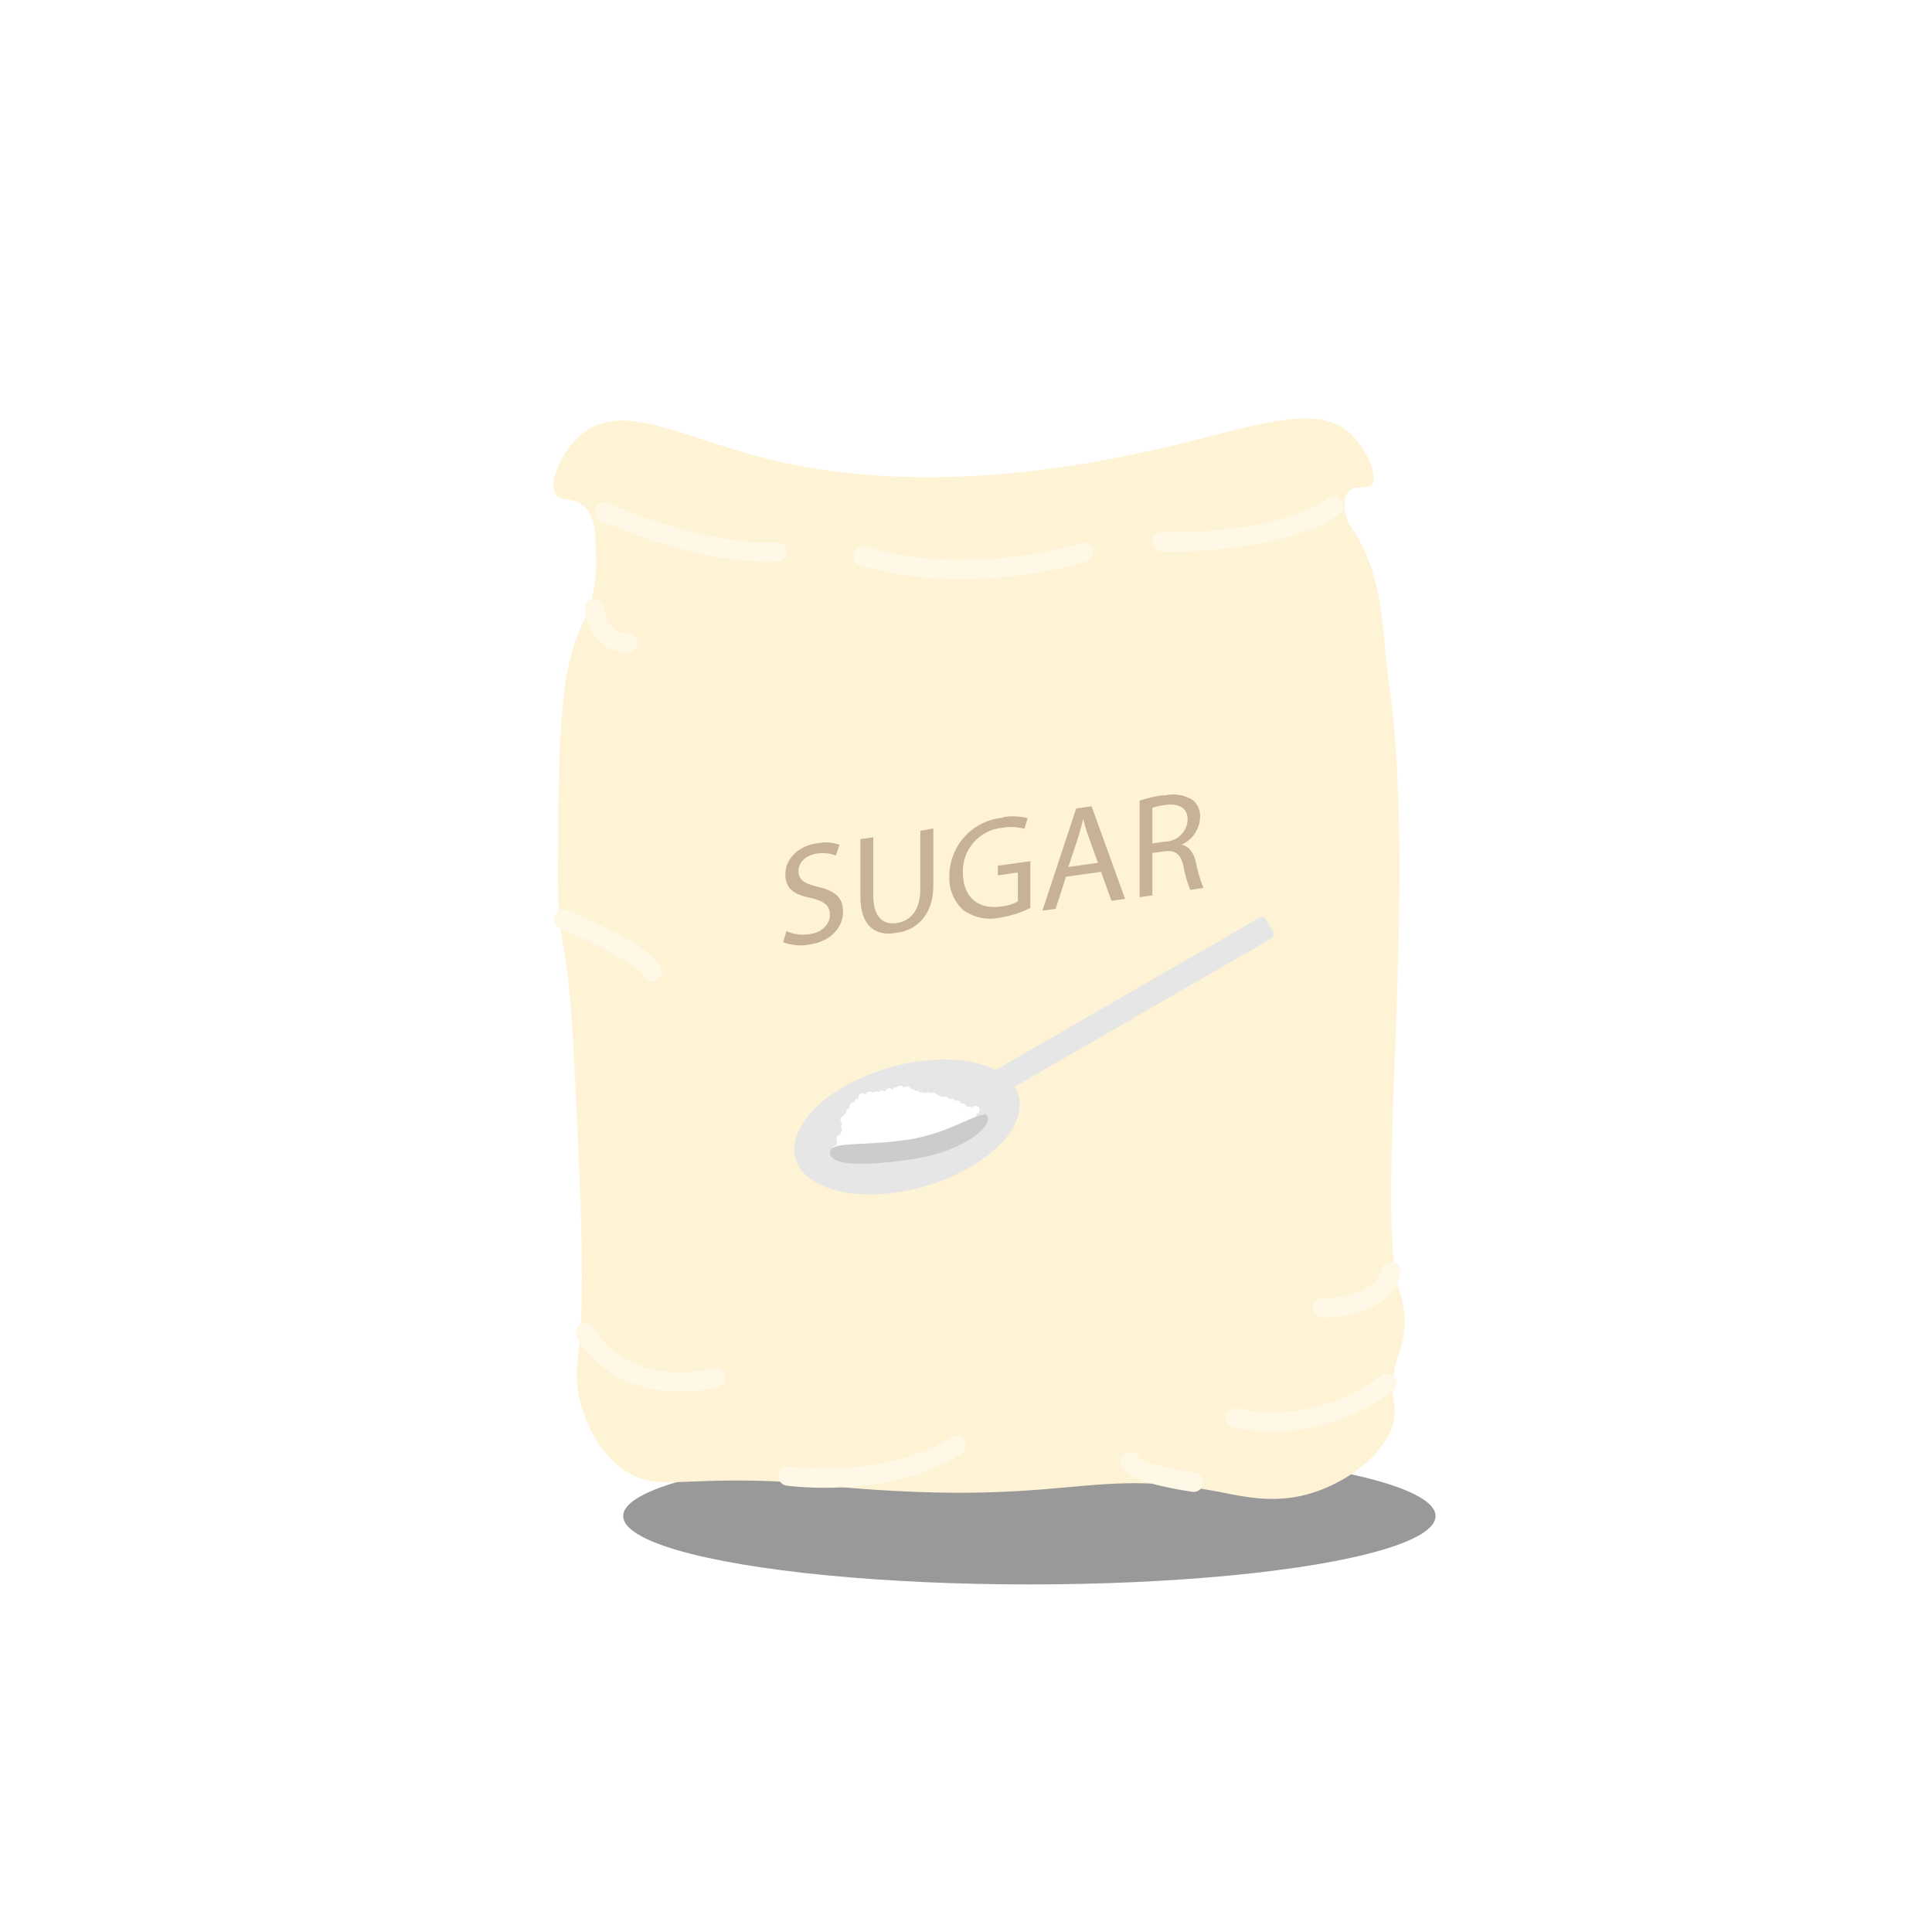 <svg xmlns="http://www.w3.org/2000/svg" xmlns:xlink="http://www.w3.org/1999/xlink" width="200" height="200" viewBox="0 0 200 200">
  <defs>
    <style>
      .cls-1, .cls-7 {
        fill: none;
      }

      .cls-2 {
        opacity: 0.4;
        filter: url(#AI_Shadow_1);
      }

      .cls-3 {
        fill: #fff3d5;
      }

      .cls-4 {
        isolation: isolate;
      }

      .cls-5 {
        clip-path: url(#clip-path);
      }

      .cls-6 {
        fill: #c7b299;
      }

      .cls-7 {
        stroke: #fff8e6;
        stroke-miterlimit: 10;
        stroke-width: 2px;
      }

      .cls-7, .cls-9 {
        stroke-linecap: round;
      }

      .cls-8, .cls-9 {
        fill: #e6e6e6;
      }

      .cls-9 {
        stroke: #e6e6e6;
        stroke-linejoin: round;
      }

      .cls-10 {
        fill: #fff;
      }

      .cls-11 {
        fill: #ccc;
      }
    </style>
    <filter id="AI_Shadow_1" name="AI_Shadow_1">
      <feGaussianBlur result="blur" stdDeviation="2" in="SourceAlpha"/>
      <feOffset result="offsetBlurredAlpha" dx="4" dy="4" in="blur"/>
      <feMerge>
        <feMergeNode in="offsetBlurredAlpha"/>
        <feMergeNode in="SourceGraphic"/>
      </feMerge>
    </filter>
    <clipPath id="clip-path">
      <polygon class="cls-1" points="81.07 98.21 81.09 87.79 124.64 81.67 124.62 92.09 81.07 98.21"/>
    </clipPath>
  </defs>
  <g id="Sugar">
    <g class="cls-2">
      <ellipse cx="102.56" cy="152.94" rx="42.05" ry="7.08"/>
    </g>
    <g>
      <g>
        <path class="cls-3" d="M60.22,52.22c1.23.87,1.4,2.5,1.43,3.74.1,3.58.15,5.37-1.43,8.78-2.37,5.12-2.4,12.07-2.45,26,0,8.17,1,5.34,1.64,18.68.71,14.35,1.23,24.87.41,31.19a11.21,11.21,0,0,0,0,3.18c0,.42.91,6,5.1,8.59,3,1.86,5.21.64,14.3.93,3.76.13,4.38.37,9.19.75,22.21,1.76,24.44-2.19,37.79.38,2.58.49,5.71,1.26,9.39.18,4.09-1.19,8.5-4.53,8.79-8.22.09-1.18-.32-1.32-.21-3.17.17-2.62,1.07-3.53,1.23-5.79a10.6,10.6,0,0,0-.61-4.11c-2.47-8.37,2-41.35-1-62.58-.79-5.57-.4-11.2-4.08-16.43-.3-.44-1-2.71,0-3.55.7-.59,1.74-.07,2.25-.56.88-.86-.68-4-2.25-5.42-3.75-3.37-11.25-.16-20.63,1.87-6,1.3-23.33,5-40,.75-8.23-2.12-14.26-5.65-18.39-2.81-2.45,1.69-4.15,5.56-3.06,6.73C58.13,51.89,59.15,51.46,60.22,52.22Z"/>
        <g class="cls-4">
          <g class="cls-5">
            <g>
              <path class="cls-6" d="M84.61,87.29c-2,.28-3.31,1.64-3.31,3.21s1,2.13,2.69,2.47c1.38.34,1.92.8,1.92,1.74s-.79,1.83-2.14,2a4.26,4.26,0,0,1-2.36-.32l-.34,1.14a5,5,0,0,0,2.61.27c2.41-.33,3.58-1.85,3.59-3.4s-.88-2.18-2.61-2.6c-1.41-.34-2-.72-2-1.66,0-.68.54-1.58,1.93-1.78a3.7,3.7,0,0,1,1.94.21l.37-1.12a4.49,4.49,0,0,0-2.26-.18"/>
              <path class="cls-6" d="M96.61,85.77,95.27,86v6c0,2.23-1,3.35-2.49,3.56-1.37.19-2.38-.62-2.38-2.88v-6l-1.33.18,0,5.94c0,3.13,1.57,4.1,3.67,3.8s3.87-1.81,3.88-4.92V85.77"/>
              <path class="cls-6" d="M103.83,84.65a6.07,6.07,0,0,0-5.55,6A4.5,4.5,0,0,0,99.7,94.2a4.77,4.77,0,0,0,3.82.79,10.62,10.62,0,0,0,3.14-1V89.15l-3.36.47v1l2.07-.3v3a4.73,4.73,0,0,1-1.76.52c-2.38.33-3.94-1-3.93-3.52a4.5,4.5,0,0,1,4.12-4.63,5.16,5.16,0,0,1,2.25.11l.33-1.1a6.14,6.14,0,0,0-2.55-.11"/>
              <path class="cls-6" d="M110.61,89.7l1-3c.2-.65.37-1.28.52-1.91h0c.15.56.3,1.14.53,1.76l1,2.77-3.09.43M113,83.47l-1.59.22-3.5,10.58,1.37-.19,1.07-3.32,3.63-.51,1.08,3,1.41-.2L113,83.47"/>
              <path class="cls-6" d="M119.29,87.31V83.63a6,6,0,0,1,1.3-.3c1.39-.18,2.36.25,2.35,1.55a2.36,2.36,0,0,1-2.31,2.24l-1.35.19m1.22-5a14,14,0,0,0-2.53.57l0,10,1.32-.19V88.3l1.25-.18c1.19-.12,1.73.33,2,1.68a10.89,10.89,0,0,0,.68,2.31l1.36-.19a14.33,14.33,0,0,1-.78-2.66c-.24-1-.71-1.67-1.5-1.82v0a3.2,3.2,0,0,0,1.93-2.85,2.12,2.12,0,0,0-.8-1.8,3.86,3.86,0,0,0-3-.41"/>
            </g>
          </g>
        </g>
        <path class="cls-7" d="M138.07,52.41s-4.71,3.84-17.78,3.69"/>
        <path class="cls-7" d="M80.44,57.12S74,57.89,62.55,53"/>
        <path class="cls-7" d="M112.17,57.17c-1.38.5-12.59,3.51-22.84.39"/>
        <path class="cls-7" d="M67.48,100.6s0-1.55-9.16-5.44"/>
        <path class="cls-7" d="M144,131.61s-.29,3.59-7.1,3.8"/>
        <path class="cls-7" d="M143.6,143.19s-7,5.65-15.7,3.59"/>
        <path class="cls-7" d="M60.59,138s3.44,6.75,13.48,4.67"/>
        <path class="cls-7" d="M81.57,152.8s10.17,1.45,17.44-3.17"/>
        <path class="cls-7" d="M123.56,153.44s-6.21-.87-6.56-2.12"/>
        <path class="cls-7" d="M61.52,63s.22,3.54,3.51,3.54"/>
      </g>
      <ellipse class="cls-8" cx="93.9" cy="116.65" rx="11.99" ry="6.41" transform="translate(-28.25 30.03) rotate(-15.82)"/>
      <rect class="cls-9" x="94.8" y="105.03" width="38.79" height="1.48" transform="translate(-37.58 71.27) rotate(-30)"/>
      <circle class="cls-10" cx="86.59" cy="119" r="0.42"/>
      <circle class="cls-10" cx="87.01" cy="117.9" r="0.42"/>
      <circle class="cls-10" cx="87.01" cy="118.52" r="0.42"/>
      <circle class="cls-10" cx="87.42" cy="117.36" r="0.42"/>
      <circle class="cls-10" cx="87.49" cy="116.65" r="0.42"/>
      <circle class="cls-10" cx="87.42" cy="115.95" r="0.42"/>
      <circle class="cls-10" cx="87.74" cy="115.64" r="0.42"/>
      <circle class="cls-10" cx="88.03" cy="115.11" r="0.42"/>
      <circle class="cls-10" cx="88.37" cy="114.55" r="0.42"/>
      <circle class="cls-10" cx="88.86" cy="114.14" r="0.42"/>
      <circle class="cls-10" cx="89.28" cy="113.59" r="0.42"/>
      <circle class="cls-10" cx="90.02" cy="113.41" r="0.42"/>
      <circle class="cls-10" cx="90.71" cy="113.41" r="0.42"/>
      <circle class="cls-10" cx="91.32" cy="113.31" r="0.42"/>
      <circle class="cls-10" cx="92.06" cy="113.07" r="0.42"/>
      <circle class="cls-10" cx="92.78" cy="112.99" r="0.42"/>
      <circle class="cls-10" cx="93.2" cy="112.81" r="0.42"/>
      <circle class="cls-10" cx="93.9" cy="112.89" r="0.42"/>
      <circle class="cls-10" cx="94.32" cy="113.13" r="0.42"/>
      <circle class="cls-10" cx="94.84" cy="113.31" r="0.42"/>
      <circle class="cls-10" cx="95.47" cy="113.49" r="0.42"/>
      <circle class="cls-10" cx="96.08" cy="113.49" r="0.42"/>
      <circle class="cls-10" cx="96.59" cy="113.53" r="0.42"/>
      <circle class="cls-10" cx="96.91" cy="113.72" r="0.42"/>
      <circle class="cls-10" cx="97.32" cy="113.9" r="0.42"/>
      <circle class="cls-10" cx="97.85" cy="113.95" r="0.42"/>
      <circle class="cls-10" cx="98.52" cy="114.14" r="0.42"/>
      <circle class="cls-10" cx="99.1" cy="114.36" r="0.42"/>
      <circle class="cls-10" cx="99.66" cy="114.65" r="0.42"/>
      <circle class="cls-10" cx="100.35" cy="114.97" r="0.42"/>
      <circle class="cls-10" cx="100.99" cy="114.91" r="0.42"/>
      <ellipse class="cls-10" cx="92.01" cy="114.55" rx="3.93" ry="1.53" transform="translate(-18.44 17.66) rotate(-9.97)"/>
      <path class="cls-10" d="M87.24,117.18c0,1.08-1.84,2.58,1.43,2.58s12.42-3.15,12.42-4.23-6.35-1.17-9.62-1.17S87.24,116.1,87.24,117.18Z"/>
      <path class="cls-10" d="M99,114.57c0,.46-.67.84-1.5.84s-2.29-.94-2.29-1.41,1.46-.28,2.29-.28S99,114.1,99,114.57Z"/>
      <path class="cls-11" d="M102.26,115.7c.18,1.29-3.07,3.64-8,4.33s-8.16.65-8.34-.64,3.13-.7,8-1.4S102.08,114.42,102.26,115.7Z"/>
    </g>
  </g>
</svg>

